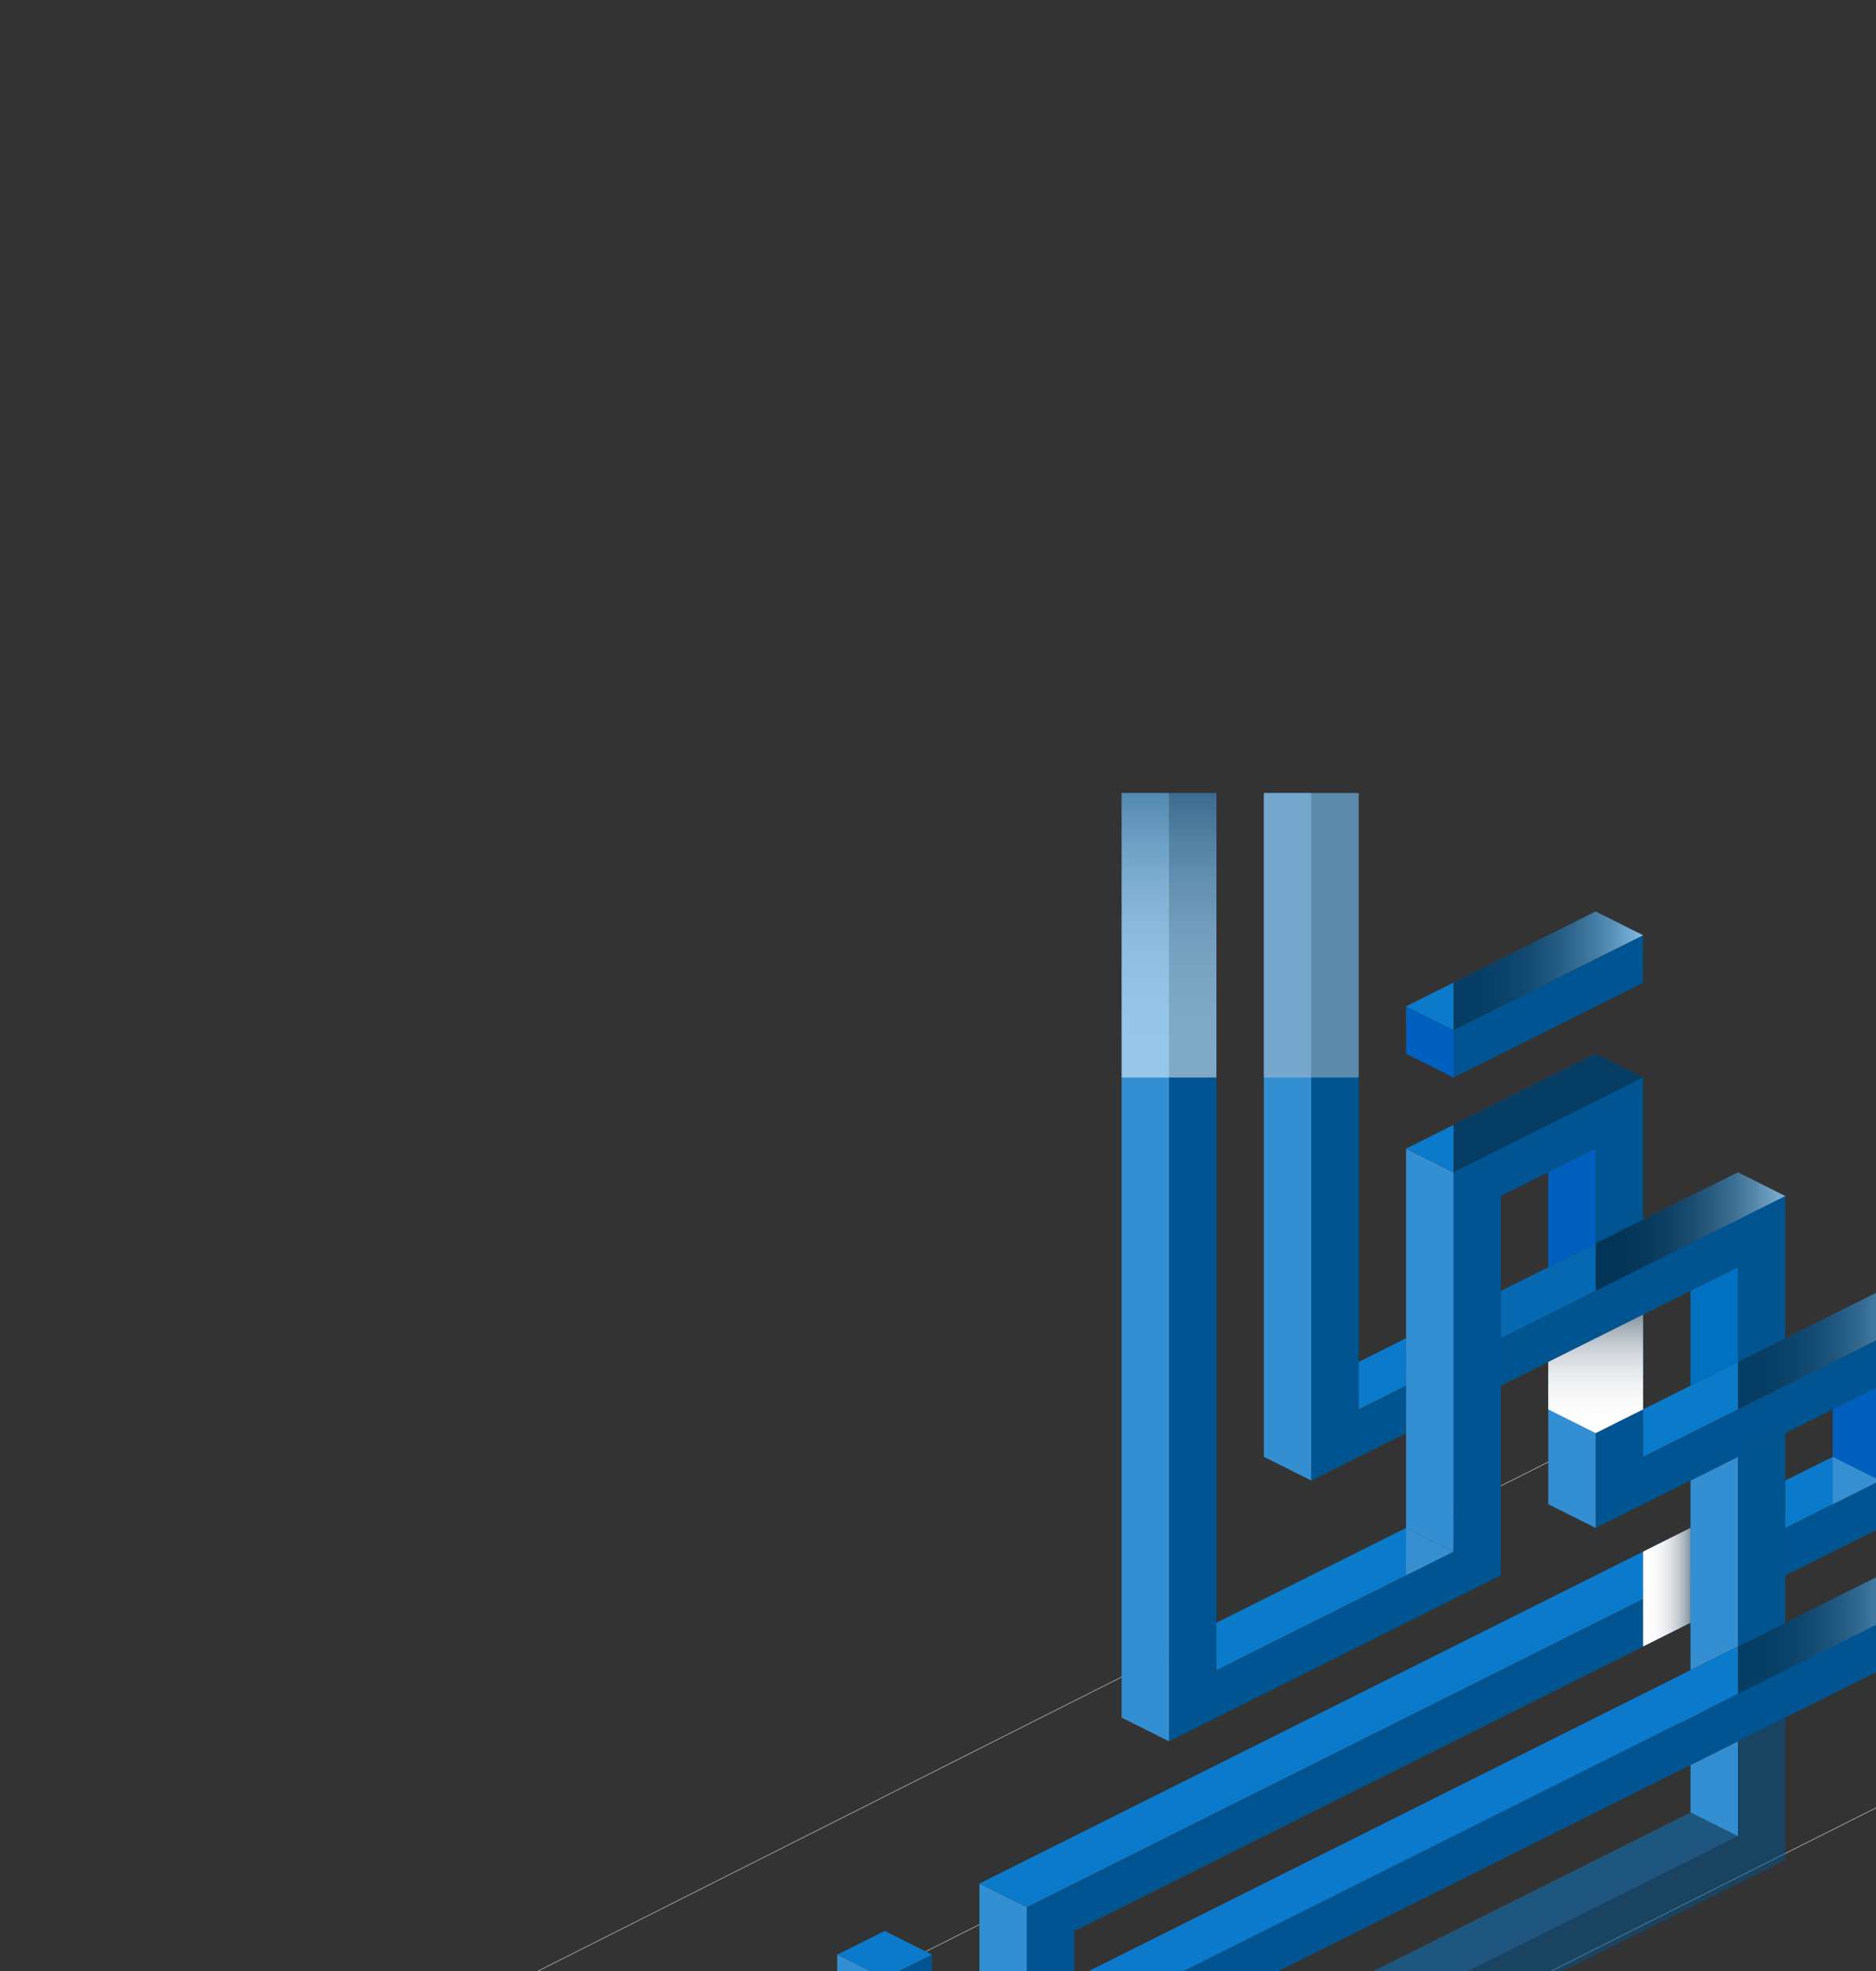 <svg width="336" height="353" viewBox="0 0 336 353" fill="none" xmlns="http://www.w3.org/2000/svg">
<rect x="0" y="0" width="336" height="353" fill="#333333" stroke="none"/>
<g clip-path="url(#clip0_522_2804)">
<path opacity="0.5" d="M140.808 362.046L392.173 235.435" stroke="white" stroke-width="0.151"/>
<path opacity="0.5" d="M83.074 359.644L334.429 233.014" stroke="white" stroke-width="0.151"/>
<path opacity="0.5" d="M131.779 404.58L380.416 263.508" stroke="white" stroke-width="0.151"/>
<path opacity="0.5" d="M187.743 398.215L443.184 269.873" stroke="white" stroke-width="0.151"/>
<path d="M268.813 239.638L319.754 214.168V239.638L311.264 243.884V226.903L268.813 248.129V239.638Z" fill="#005490"/>
<path d="M243.342 142V252.374L251.833 248.129V256.619L234.852 265.109V142H243.342Z" fill="#005490"/>
<path d="M311.264 294.825V260.864L319.754 256.619V290.58L311.264 294.825Z" fill="#005490"/>
<path opacity="0.5" d="M311.264 328.786V311.805L319.754 307.56V333.031L192.401 396.708V426.423H183.91V392.463L311.264 328.786Z" fill="#005490"/>
<path d="M226.362 142H234.852V265.109L226.362 260.864V142Z" fill="#338FD2"/>
<path d="M268.813 231.148L311.264 209.922L319.754 214.168L268.813 239.638V231.148Z" fill="#0568B0"/>
<path d="M251.833 239.638V248.129L243.342 252.374V243.883L251.833 239.638Z" fill="#0C7ACA"/>
<path d="M311.264 311.805V328.786L302.774 324.541V316.05L311.264 311.805Z" fill="#338FD2"/>
<path d="M302.774 299.07V265.109L311.264 260.864V294.825L302.774 299.07Z" fill="#338FD2"/>
<path d="M302.774 248.129V231.148L311.264 226.903V243.883L302.774 248.129Z" fill="#0070C1"/>
<path opacity="0.5" d="M311.264 328.786L302.774 324.541L175.42 388.217L183.911 392.463L311.264 328.786Z" fill="#0B7BCC"/>
<path d="M285.793 222.658V205.677L268.813 214.168V282.09L209.381 311.805V142H217.871V299.07L260.323 277.844V209.922L294.284 192.942V218.413L285.793 222.658Z" fill="#005491"/>
<path d="M319.754 273.599L336.734 265.109V248.129L285.793 273.599V239.638L294.283 235.393V260.864L345.225 235.393V269.354L319.754 282.09V273.599Z" fill="#005491"/>
<path d="M302.773 282.09V290.58L192.4 345.766V362.747L345.225 286.334V294.824L183.91 375.482V341.557L302.773 282.09Z" fill="#005491"/>
<path d="M251.832 205.677L260.322 209.922V277.844L251.832 273.599V205.677Z" fill="#338FD2"/>
<path d="M285.793 239.638V273.599L277.303 269.354V243.883L285.793 239.638Z" fill="#338FD2"/>
<path d="M277.303 226.903V209.922L285.793 205.677V222.658L277.303 226.903Z" fill="#0060BF"/>
<path d="M175.42 371.237L183.91 375.482V341.521L175.42 337.276V371.237Z" fill="#338FD2"/>
<path d="M328.245 252.374L336.735 248.129V265.109L328.245 260.864V252.374Z" fill="#0060BF"/>
<path d="M251.832 180.206L260.322 184.451V192.941L251.832 188.696V180.206Z" fill="#0060BF"/>
<path d="M345.225 235.393L336.734 231.148L294.283 252.374V260.864L345.225 235.393Z" fill="#0C7ACA"/>
<path d="M294.284 192.942L285.793 188.697L251.832 205.677L260.323 209.922L294.284 192.942Z" fill="#0C7ACA"/>
<path d="M294.284 167.471L285.793 163.226L251.832 180.206L260.323 184.451L294.284 167.471Z" fill="#0C7ACA"/>
<path d="M260.322 277.844L251.832 273.599L217.871 290.58V299.07L260.322 277.844Z" fill="#0C7ACA"/>
<path d="M319.754 265.109L328.245 260.864L336.735 265.109L319.754 273.599V265.109Z" fill="#0C7ACA"/>
<path d="M302.773 273.599V282.089L183.91 341.521L175.42 337.276L302.773 273.599Z" fill="#0C7ACA"/>
<path d="M166.93 350.011V383.972L158.44 388.217V354.292L166.93 350.011Z" fill="#005491"/>
<path d="M149.949 383.972L158.439 388.217V354.256L149.949 350.011V383.972Z" fill="#338FD2"/>
<path d="M166.93 350.011L158.44 354.256L149.95 350.011L158.44 345.766L166.93 350.011Z" fill="#0C7ACA"/>
<path d="M345.225 286.334L336.734 282.089L192.4 354.257V362.747L345.225 286.334Z" fill="#0C7ACA"/>
<path d="M200.89 142H209.38V311.805L200.89 307.56V142Z" fill="#338FD2"/>
<path d="M260.323 192.941L294.284 175.961V167.471L260.323 184.451V192.941Z" fill="#005491"/>
<path opacity="0.75" d="M336.735 265.109L328.245 260.863V269.354L336.735 265.109Z" fill="#4495D1"/>
<path opacity="0.75" d="M260.322 277.844L251.832 273.599V282.089L260.322 277.844Z" fill="#4495D1"/>
<path style="mix-blend-mode:multiply" d="M294.283 294.824L302.773 290.579V273.599L294.283 277.844V294.824Z" fill="url(#paint0_linear_522_2804)"/>
<path style="mix-blend-mode:screen" opacity="0.5" d="M260.323 184.451L294.284 167.471L285.793 163.226L260.323 175.961V184.451Z" fill="url(#paint1_linear_522_2804)"/>
<path style="mix-blend-mode:screen" opacity="0.5" d="M260.323 209.922L294.284 192.941L285.793 188.696L260.323 201.432V209.922Z" fill="url(#paint2_linear_522_2804)"/>
<path style="mix-blend-mode:screen" opacity="0.5" d="M285.793 231.147L319.754 214.167L311.264 209.922L285.793 222.657V231.147Z" fill="url(#paint3_linear_522_2804)"/>
<path style="mix-blend-mode:screen" opacity="0.5" d="M311.264 252.373L345.225 235.393L336.734 231.148L311.264 243.883V252.373Z" fill="url(#paint4_linear_522_2804)"/>
<path style="mix-blend-mode:screen" opacity="0.5" d="M311.264 303.315L345.225 286.334L336.734 282.089L311.264 294.824V303.315Z" fill="url(#paint5_linear_522_2804)"/>
<path style="mix-blend-mode:multiply" d="M294.284 235.393V252.373L285.793 256.618L277.303 252.373V243.883L294.284 235.393Z" fill="url(#paint6_linear_522_2804)"/>
<path style="mix-blend-mode:multiply" opacity="0.5" d="M200.891 142H217.871V192.941H200.891V142Z" fill="url(#paint7_linear_522_2804)"/>
<path style="mix-blend-mode:multiply" opacity="0.5" d="M226.361 142H243.342V192.941H226.361V142Z" fill="url(#paint8_linear_522_2804)"/>
</g>
<defs>
<linearGradient id="paint0_linear_522_2804" x1="302.773" y1="284.212" x2="294.283" y2="284.212" gradientUnits="userSpaceOnUse">
<stop stop-color="#8896A3"/>
<stop offset="0.133" stop-color="#ABB5BE"/>
<stop offset="0.28" stop-color="#C9CFD5"/>
<stop offset="0.435" stop-color="#E1E4E8"/>
<stop offset="0.598" stop-color="#F2F3F5"/>
<stop offset="0.777" stop-color="#FCFCFD"/>
<stop offset="1" stop-color="white"/>
</linearGradient>
<linearGradient id="paint1_linear_522_2804" x1="294.284" y1="173.838" x2="260.323" y2="173.838" gradientUnits="userSpaceOnUse">
<stop stop-color="white"/>
<stop offset="0.063" stop-color="#DADADA"/>
<stop offset="0.16" stop-color="#A7A7A7"/>
<stop offset="0.262" stop-color="#7B7B7B"/>
<stop offset="0.367" stop-color="#555555"/>
<stop offset="0.475" stop-color="#363636"/>
<stop offset="0.588" stop-color="#1E1E1E"/>
<stop offset="0.707" stop-color="#0D0D0D"/>
<stop offset="0.838" stop-color="#030303"/>
<stop offset="1"/>
</linearGradient>
<linearGradient id="paint2_linear_522_2804" x1="357.961" y1="199.309" x2="357.43" y2="199.309" gradientUnits="userSpaceOnUse">
<stop stop-color="white"/>
<stop offset="0.063" stop-color="#DADADA"/>
<stop offset="0.16" stop-color="#A7A7A7"/>
<stop offset="0.262" stop-color="#7B7B7B"/>
<stop offset="0.367" stop-color="#555555"/>
<stop offset="0.475" stop-color="#363636"/>
<stop offset="0.588" stop-color="#1E1E1E"/>
<stop offset="0.707" stop-color="#0D0D0D"/>
<stop offset="0.838" stop-color="#030303"/>
<stop offset="1"/>
</linearGradient>
<linearGradient id="paint3_linear_522_2804" x1="319.754" y1="220.535" x2="285.793" y2="220.535" gradientUnits="userSpaceOnUse">
<stop stop-color="white"/>
<stop offset="0.063" stop-color="#DADADA"/>
<stop offset="0.16" stop-color="#A7A7A7"/>
<stop offset="0.262" stop-color="#7B7B7B"/>
<stop offset="0.367" stop-color="#555555"/>
<stop offset="0.475" stop-color="#363636"/>
<stop offset="0.588" stop-color="#1E1E1E"/>
<stop offset="0.707" stop-color="#0D0D0D"/>
<stop offset="0.838" stop-color="#030303"/>
<stop offset="1"/>
</linearGradient>
<linearGradient id="paint4_linear_522_2804" x1="345.225" y1="241.76" x2="311.264" y2="241.76" gradientUnits="userSpaceOnUse">
<stop stop-color="white"/>
<stop offset="0.063" stop-color="#DADADA"/>
<stop offset="0.16" stop-color="#A7A7A7"/>
<stop offset="0.262" stop-color="#7B7B7B"/>
<stop offset="0.367" stop-color="#555555"/>
<stop offset="0.475" stop-color="#363636"/>
<stop offset="0.588" stop-color="#1E1E1E"/>
<stop offset="0.707" stop-color="#0D0D0D"/>
<stop offset="0.838" stop-color="#030303"/>
<stop offset="1"/>
</linearGradient>
<linearGradient id="paint5_linear_522_2804" x1="345.225" y1="292.702" x2="311.264" y2="292.702" gradientUnits="userSpaceOnUse">
<stop stop-color="white"/>
<stop offset="0.063" stop-color="#DADADA"/>
<stop offset="0.16" stop-color="#A7A7A7"/>
<stop offset="0.262" stop-color="#7B7B7B"/>
<stop offset="0.367" stop-color="#555555"/>
<stop offset="0.475" stop-color="#363636"/>
<stop offset="0.588" stop-color="#1E1E1E"/>
<stop offset="0.707" stop-color="#0D0D0D"/>
<stop offset="0.838" stop-color="#030303"/>
<stop offset="1"/>
</linearGradient>
<linearGradient id="paint6_linear_522_2804" x1="285.793" y1="256.618" x2="285.793" y2="235.393" gradientUnits="userSpaceOnUse">
<stop stop-color="white"/>
<stop offset="0.223" stop-color="#FCFCFD"/>
<stop offset="0.402" stop-color="#F2F3F5"/>
<stop offset="0.565" stop-color="#E1E4E8"/>
<stop offset="0.72" stop-color="#C9CFD5"/>
<stop offset="0.867" stop-color="#ABB5BE"/>
<stop offset="1" stop-color="#8896A3"/>
</linearGradient>
<linearGradient id="paint7_linear_522_2804" x1="209.381" y1="192.941" x2="209.381" y2="142" gradientUnits="userSpaceOnUse">
<stop stop-color="white"/>
<stop offset="0.211" stop-color="#FCFCFC"/>
<stop offset="0.38" stop-color="#F2F3F4"/>
<stop offset="0.535" stop-color="#E1E3E6"/>
<stop offset="0.681" stop-color="#C9CDD1"/>
<stop offset="0.822" stop-color="#AAB1B7"/>
<stop offset="0.956" stop-color="#858F98"/>
<stop offset="1" stop-color="#77828C"/>
</linearGradient>
<linearGradient id="paint8_linear_522_2804" x1="234.852" y1="142" x2="234.852" y2="142" gradientUnits="userSpaceOnUse">
<stop stop-color="white"/>
<stop offset="0.211" stop-color="#FCFCFC"/>
<stop offset="0.38" stop-color="#F2F3F4"/>
<stop offset="0.535" stop-color="#E1E3E6"/>
<stop offset="0.681" stop-color="#C9CDD1"/>
<stop offset="0.822" stop-color="#AAB1B7"/>
<stop offset="0.956" stop-color="#858F98"/>
<stop offset="1" stop-color="#77828C"/>
</linearGradient>
<clipPath id="clip0_522_2804">
<rect width="336" height="353" rx="10" fill="white"/>
</clipPath>
</defs>
</svg>
